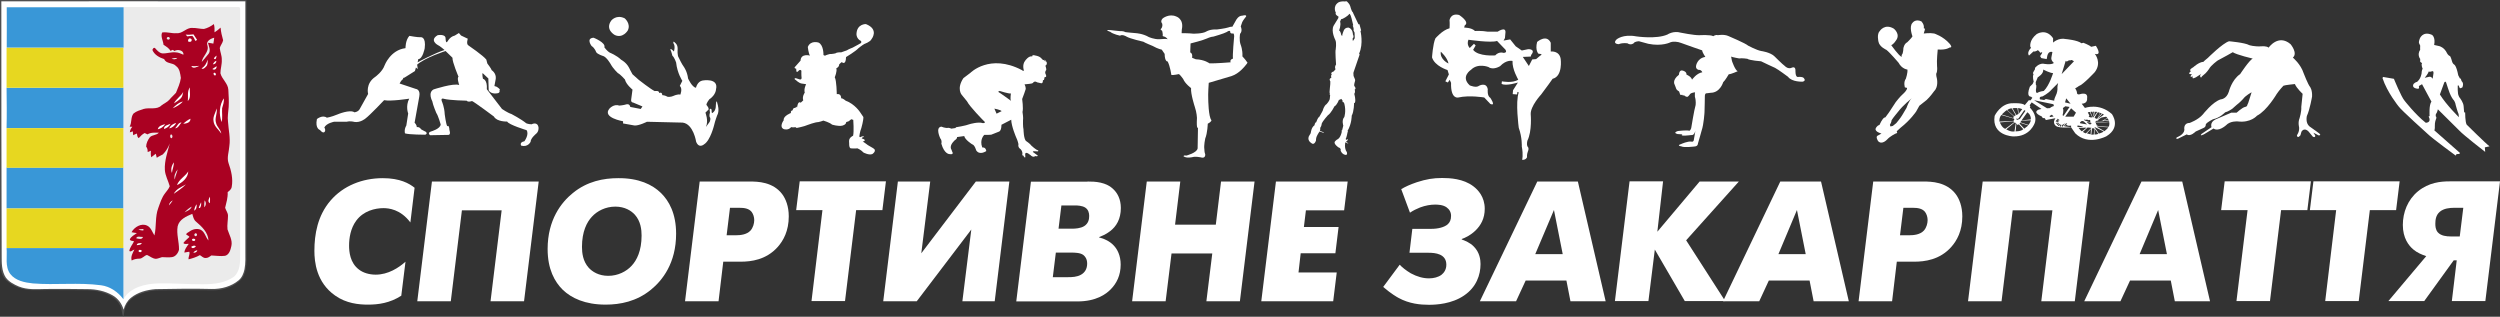 <?xml version="1.0" encoding="utf-8"?>
<!-- Generator: Adobe Illustrator 26.0.3, SVG Export Plug-In . SVG Version: 6.00 Build 0)  -->
<svg version="1.1" id="Layer_1" xmlns="http://www.w3.org/2000/svg" xmlns:xlink="http://www.w3.org/1999/xlink" x="0px" y="0px"
	 viewBox="0 0 1484.6 188.1" style="enable-background:new 0 0 1484.6 188.1;" xml:space="preserve">
<rect x="0" y="0" width="1484.6" height="188.1" fill="#333333" stroke="none"/>
<style type="text/css">
	.st0{fill:#FFFFFF;}
	.st1{fill:#4F4F50;}
	.st2{fill:#EBEBEB;}
	.st3{fill:#AA0122;}
	.st4{fill:#3997D7;}
	.st5{fill:#E7D720;}
	.st6{fill:#171D1E;}
</style>
<g>
	<path class="st0" d="M238.3,175.6c-6.8,4.4-13.7,5.3-19.8,5.3c-5.4,0-12.9-0.7-19.5-5.4c-11.2-7.8-12.3-20.2-12.3-26.5
		c0-9.9,1.9-20.9,9.5-29.8c7.6-8.9,19-13.4,31.1-13.4c10.3,0,15.8,3.2,18.9,5.7l-2.5,20.6c-5.9-7.9-13-8.5-16-8.5
		c-4.9,0-11.9,1.6-16.2,7.5c-3.3,4.5-4.2,10.2-4.2,14.7c0,3.6,0.5,10.3,5.9,14.3c2.3,1.8,5.9,3,9.9,3c7.4,0,13.7-4.1,17.7-7.7
		L238.3,175.6z"/>
	<path class="st0" d="M319.9,107.8l-8.7,71.1h-19.9l6.6-54h-23.6l-6.6,54h-19.9l8.7-71.1H319.9z"/>
	<path class="st0" d="M392.5,114.6c4.8,4.7,9,12.2,9,24.2c0,17.4-8.1,27.7-15,33.3c-8.5,6.9-18.1,8.8-26.9,8.8
		c-12.2,0-20.3-3.9-25.4-8.8c-4.8-4.7-9-12.2-9-24.2c0-17.4,8.1-27.7,15-33.3c8.5-6.9,18.1-8.8,26.9-8.8
		C379.3,105.7,387.4,109.6,392.5,114.6z M375.1,157.8c3-3.2,5.9-8.8,5.9-17.9c0-3.5-0.5-8.5-4-12.4c-2.1-2.3-5.9-4.8-11.6-4.8
		c-5.8,0-10.8,2.6-13.9,6c-3,3.2-5.9,8.8-5.9,17.9c0,3.5,0.5,8.5,4,12.4c2.1,2.3,5.9,4.8,11.6,4.8C367,163.8,372,161.2,375.1,157.8z
		"/>
	<path class="st0" d="M415.5,107.8h29.9c4.6,0,13.6,0.2,19.1,7.5c2.1,2.8,3.9,7.2,3.9,13.2c0,8.6-3.2,14.4-6.6,18.2
		c-6.8,7.6-15.7,8.7-22,8.7h-10.3l-2.8,23.5h-19.9L415.5,107.8z M431.5,139.7h5.7c2.3,0,6.2-0.3,8.5-2.8c1.5-1.7,2.2-4.2,2.2-6.2
		c0-1.8-0.6-3.6-1.5-4.8c-1.6-2.1-4.4-2.5-7.2-2.5h-5.7L431.5,139.7z"/>
	<path class="st0" d="M488.4,124.8h-15.6l2.1-17.1h51.2l-2.1,17.1h-15.6l-6.6,54h-19.9L488.4,124.8z"/>
	<path class="st0" d="M552.4,107.8l-5.3,42.6l32.4-42.6h19.9l-8.7,71.1h-19.2l5.3-42.6l-32.4,42.6h-19.9l8.7-71.1H552.4z"/>
	<path class="st0" d="M645.8,107.8c4.5,0,11.1,0.2,15.6,4.8c2.1,2.1,4.2,5.6,4.2,10.9c0,6.6-2.7,11-6.4,13.8c-2.5,2-5.6,3.1-6.5,3.5
		v0.2c3.1,0.7,6.5,2.4,8.7,4.8c2,2.1,4.1,5.8,4.1,11.3c0,6.4-2.4,11.2-6,14.8c-2.7,2.7-8.4,7.1-19.7,7.1h-36.3l8.7-71.1H645.8z
		 M634,164.6c2.7,0,5.6-0.1,8-1.5c2.1-1.2,3.6-3.3,3.6-6.6c0-2.9-1.4-4.4-2.3-5.1c-1.8-1.3-4.7-1.4-7.4-1.4h-8.9l-1.8,14.6H634z
		 M636.9,135.8c1.6,0,4.8-0.2,6.9-1.5c2.7-1.7,3-4.3,3-6.1c0-1.7-0.5-3.7-2.3-4.9c-1.8-1.2-4.8-1.3-5.9-1.3h-8.3l-1.7,13.8H636.9z"
		/>
	<path class="st0" d="M681,107.8h19.9l-3.1,25.6h24.2l3.1-25.6H745l-8.7,71.1h-19.9l3.5-28.4h-24.2l-3.5,28.4h-19.9L681,107.8z"/>
	<path class="st0" d="M757.7,107.8h42.6l-2.1,17.1h-22.7l-1.2,9.9h20.6l-1.9,15.6h-20.6l-1.3,11.4h22.7l-2.1,17.1H749L757.7,107.8z"
		/>
	<path class="st0" d="M832.1,112.3c2.6-1.5,5.2-2.7,9.3-4.1c5.6-1.8,9.7-2.5,15-2.5c4.6,0,12.6,0.4,18.5,4.9
		c2.8,2.1,6.8,6.3,6.8,13.4c0,5.7-2.3,9.8-5.5,12.9c-3,2.9-6.3,4.4-8.1,5l-0.1,0.3c2,0.7,5.1,2,7.2,4.2c3.5,3.5,4,7.8,4,10.4
		c0,6.4-2.4,13.7-9.8,18.7c-7.3,5-16.5,5.5-20.8,5.5c-5.2,0-11.7-0.6-18.1-4.1c-0.9-0.5-4.2-2.3-9.1-6.5l9.8-13.2
		c1.4,1.5,3.6,3.3,6.6,5.1c3.7,2,7.3,3,10.8,3c2.8,0,5.5-0.7,7.4-2.1c1.5-1.2,2.9-3.1,2.9-6c0-6.5-6.6-7.1-10.6-7.1H837l1.7-14.2
		H850c4.1,0,7.7-1,9.6-2.6c1.4-1.2,2.1-2.8,2.1-5.1c0-2.2-1-3.9-2.7-5.1c-2.1-1.5-5.2-1.6-6.8-1.6c-2.6,0-5.7,0.5-8.9,1.7
		c-2,0.8-4.1,1.8-6,3.1L832.1,112.3z"/>
	<path class="st0" d="M912.9,107.8H937l16.5,71.1h-20.9l-2.4-12.3h-24.2l-5.7,12.3h-21.5L912.9,107.8z M911.7,150.9H928l-5.2-26.2
		L911.7,150.9z"/>
	<path class="st0" d="M984.2,137.6l25.1-29.8h23.3l-31.3,34.9l23.2,36.1h-24l-17.8-30.6l-3.8,30.6h-19.9l8.7-71.1h19.9L984.2,137.6z
		"/>
	<path class="st0" d="M1057.2,107.8h24.2l16.5,71.1H1077l-2.4-12.3h-24.2l-5.7,12.3h-21.5L1057.2,107.8z M1056.1,150.9h16.2
		l-5.2-26.2L1056.1,150.9z"/>
	<path class="st0" d="M1112.4,107.8h29.9c4.6,0,13.6,0.2,19.1,7.5c2.1,2.8,3.9,7.2,3.9,13.2c0,8.6-3.2,14.4-6.6,18.2
		c-6.8,7.6-15.7,8.7-22,8.7h-10.3l-2.8,23.5h-19.9L1112.4,107.8z M1128.3,139.7h5.7c2.3,0,6.2-0.3,8.5-2.8c1.5-1.7,2.2-4.2,2.2-6.2
		c0-1.8-0.6-3.6-1.5-4.8c-1.6-2.1-4.4-2.5-7.2-2.5h-5.7L1128.3,139.7z"/>
	<path class="st0" d="M1240.8,107.8l-8.7,71.1h-19.9l6.6-54h-23.6l-6.6,54h-19.9l8.7-71.1H1240.8z"/>
	<path class="st0" d="M1271.7,107.8h24.2l16.5,71.1h-20.9l-2.4-12.3h-24.2l-5.7,12.3h-21.5L1271.7,107.8z M1270.6,150.9h16.2
		l-5.2-26.2L1270.6,150.9z"/>
	<path class="st0" d="M1334.7,124.8H1319l2.1-17.1h51.2l-2.1,17.1h-15.6l-6.6,54h-19.9L1334.7,124.8z"/>
	<path class="st0" d="M1387.3,124.8h-15.6l2.1-17.1h51.2l-2.1,17.1h-15.6l-6.6,54h-19.9L1387.3,124.8z"/>
	<path class="st0" d="M1440.8,152.1c-2.5-0.8-5.5-2.1-7.6-3.9c-2.8-2.3-6.3-6.8-6.3-14.6c0-7.5,2.9-15,9-20
		c6.5-5.3,13.6-5.9,18.8-5.9h29.9l-8.7,71.1H1456l2.9-24.2h-1.8l-17.5,24.2h-21.3L1440.8,152.1z M1462.8,123.4h-5.5
		c-2.4,0-6.1,0.3-8.5,2.4c-2.3,2-2.6,4.8-2.6,7.1c0,1.4,0.1,3.5,1.5,5.1c1.9,2.1,5.2,2.4,7.5,2.4h5.5L1462.8,123.4z"/>
</g>
<g>
	<path class="st1" d="M0,9.5C0.1,6.3,0,3.2,0.1,0c48.8,0.1,97.5-0.1,146.3,0.1c0,51.5,0,102.9,0,154.4c-0.1,4-0.5,8.4-3.2,11.5
		c-4.3,4.3-10.4,6.4-16.3,6.4c-10.6-0.1-21.2,0-31.8,0c-4-0.1-8,0.7-11.8,2.1c-3.5,1.3-6.9,3.7-8.5,7.2c-1,2-1,4.4-1.6,6.5
		c-0.9-2-0.7-4.2-1.6-6.2c-1.7-4.1-5.8-6.8-10-8.1c-6.1-2.1-12.7-1.4-19.1-1.6c-7.5-0.1-15,0-22.5,0c-6,0.2-12.1-2-16.5-6
		c-3-3.1-3.4-7.8-3.6-11.9C0.1,106.1,0,57.8,0,9.5"/>
	<path class="st0" d="M0.8,0.8c48.3,0,96.6-0.1,144.9,0c0,49.3,0,98.6,0,147.9c0,3.7,0.2,7.5-0.5,11.2c-0.5,2.4-1.5,4.9-3.4,6.5
		c-4.4,3.7-10.3,5.3-16,5.2c-11.1-0.3-22.3-0.1-33.4,0.1c-5.2,0.4-10.5,1.8-14.6,5.1c-2.2,1.8-3.7,4.4-4.4,7.1
		c-1-3.5-3.3-6.7-6.5-8.5c-4.5-2.6-9.8-3.7-14.9-3.7c-8.3-0.1-16.6-0.2-24.8-0.1c-5.4,0.1-11,0.6-16.1-1.5c-2.8-1.2-5.7-2.7-7.6-5.2
		c-2.6-3.9-2.5-8.8-2.5-13.3C0.8,101.3,0.8,51,0.8,0.8"/>
	<path class="st2" d="M73.3,4.2c22.7,0.1,45.4-0.1,68.2,0c1.2-0.2,1.1,1.1,1.1,1.8c0,48.5-0.1,97,0,145.5c0.1,4.4-0.1,9.5-3.5,12.7
		c-5.3,3.9-12.1,4.6-18.5,4.6c-8.9,0.1-17.7-0.7-26.6-0.5c-7.6,0.2-16.6,2.2-20.7,9.3c0-10.1,0-20.3,0-30.4
		c-0.1-7.9,0.1-15.8-0.1-23.7l0-0.3c0.2-8.9,0.1-17.8,0.1-26.6c0-22.8,0-45.5,0-68.3C73.1,20.3,73.1,12.2,73.3,4.2"/>
	<path class="st3" d="M121.1,17.2c2.1-0.5,4.2-1.6,5.9-2.9c0.5,1.6,0.4,3.3,0.4,4.9c1.3-0.8,2.5-1.8,3.6-2.8c0.2,2.6,0.8,5,1.5,7.5
		c-0.3,1.7-1.6,3-2,4.6c0.2,2.3,1.3,4.6,1.2,6.9c0.2,2.7-0.8,5.4-0.8,8.1c0.9,3.6,4.5,6,4.7,9.8c0.2,3.4,0.4,6.8,0.2,10.2
		c-0.2,2.9-0.8,5.9-0.4,8.8c0.3,4.8,1.5,9.6,0.8,14.4c-0.2,3.4-1.6,6.8-0.5,10.1c1.6,4.5,2.8,9.4,1.9,14.2c-0.2,1.4-1.4,2.3-2.4,3.1
		c0.2,3.2-0.8,6.3-1.5,9.3c0.5,1.6,1.7,3,1.7,4.7c0,2.7-0.6,5.4-0.3,8.1c1,3.2,3.1,6.4,2.3,9.9c-0.5,2.2-1.2,5.1-3.7,5.8
		c-2.7,0.4-5.5-0.1-8.2-0.2c-1,0.7-2.1,1.6-3.4,1.5c-1.4,0.1-2.3-1.1-3.4-1.7c-2.1,1.2-4.4,1.9-6.7,2.5c-0.3-1.5,1-3,0.4-4.5
		c-1,0.1-1.9,0.3-2.9,0.5c0.1-2,1.5-3.6,2.6-5.2c-1-0.1-2.4,0.5-3.2-0.5c1-1.4,2.4-2.4,3.6-3.6c-0.4-0.7-1.3-0.9-1.9-1.4
		c0-1,1.2-1.2,1.9-1.8c1.9-1.4,4.4-2,6.6-1.1c2.6,1.3,2.9,4.4,4.7,6.4c-0.2-4.8-4-8.3-7.4-11.2c-1.4-1.1-1.7-2.9-2.2-4.6
		c-3.5,1.4-7.8,3.3-8.7,7.4c-0.8,4.6,0.9,9.2,0.8,13.9c-0.5,2-2.1,4.2-4.3,4.4c-1.9,0.3-3.8,0-5.8,0c-1.2,0.3-2.3,0.9-3.6,1
		c-2-0.1-3.5-1.5-5.3-2.3c-1.7,0.4-2.7,2.2-4.5,2.2c-1.6,0-3.2,0.3-4.6,1.1c-0.7-2.4,0.6-4.4,1.6-6.5c-1,0.2-2.2,1.7-3,0.8
		c0.3-2.1,1.9-3.8,2.8-5.7c-0.8-0.4-2.2,0-2.5-1.2c0.8-1.7,2.7-2.6,4.2-3.7c-1.1-0.1-2.1-0.3-3.2-0.5c1.7-3.1,5.9-5.6,9.3-3.9
		c2.3,1.1,3,3.8,4.3,5.8c1.3-5.3,0.3-11.1,2.3-16.3c1.1-3,2-6.1,4-8.7c1-1.4,2.2-2.6,2.8-4.2c-0.9-3.3-2.7-6.3-2.9-9.7
		c-0.3-5.4,1.6-10.6,2.9-15.7c-0.9,2.4-2.3,4.7-4.1,6.5c-1.2,0.7-2.5,1.2-3.6,2c-0.2-0.8-0.4-1.6-0.6-2.4c-0.9,0.7-1.8,1.4-2.7,2.1
		c-0.3-1.3-0.3-2.6-0.2-3.9c-0.5,0.2-1.4,0.6-1.9,0.8c0-1.1-0.1-2.3-0.9-3.2c0-2,1-4,2.2-5.6c1.4-1.5,4-1.1,5.3-2.7
		c-2.2,0-4.7-0.3-6.7,1c-0.6-0.3-1.1-0.5-1.7-0.8c-1.4,0.7-2.5,1.9-3.5,3c-1-0.6-0.9-1.8-1.1-2.7c-0.7,0.3-1.5,0.6-2.2,1
		c-0.1-0.8-0.2-1.6-0.2-2.3c-0.6,0.2-1.2,0.4-1.8,0.6c0.1-1.3,0.7-2.4,1.5-3.3c-0.4,0-1.2-0.1-1.6-0.1c1.4-2.4,0.5-5.6,2.3-7.8
		c1.7-1.4,3.9-2,6-2.7c3.5-1,7.8,0.7,10.6-2.1c1.5-1.2,3.4-1.9,4.7-3.4c1.2-1.5,2.7-2.7,3.9-4.1c1.1-2.8,2.5-5.7,2.9-8.8
		c-0.4-2.5-0.6-5.5-2.9-7.1c-1.9-2.2-5.8-1.1-7-4.1c-2.8-0.9-5.8-2.5-7-5.4c0.2-0.6,0.6-1.6,1.5-1.2c1.2,1.3,2.4,2.9,4.3,3.2
		c2.7,0.2,5.3-0.9,8-0.6c1.7,0,3.1,0.8,4.6,1.4c0.4-2.7-3.5-3.4-5.3-2.2c-0.2-0.2-0.8-0.5-1-0.7c-0.5,0.2-1,0.4-1.4,0.6
		c-0.9-1.7-2.6-2.6-4.1-3.6c-0.2-2.4-1.9-5-0.8-7.3c2.8-0.5,5.7,0.7,8.6,0.4c3.5,0.4,5.8-3.4,9.3-3.1
		C116.5,16.5,118.8,17.2,121.1,17.2"/>
	<path class="st0" d="M110.3,20.6c1.5,0.1,3.1,0,4.6-0.2c0.7,1.1,1.4,2.1,2.1,3.2c-0.2,0.4-0.7,0.5-1,0.7c-0.5-1-0.9-2.2-1.8-3
		c-1,0-2,0.2-3,0.3C110.9,21.2,110.6,20.9,110.3,20.6"/>
	<path class="st2" d="M99.2,22.3c0.6-0.8,2.1,0,1.5,0.9C100.1,24,98.5,23.2,99.2,22.3"/>
	<path class="st0" d="M112.1,23.1c0.4-0.7,2-0.1,1.7,0.8c0.1,1-1.4,1.2-2.1,0.7C111.6,24,111.7,23.5,112.1,23.1"/>
	<path class="st2" d="M123.2,27.1c-1.1-2.6,1.9-4.2,4-4.7c-0.1,1.2-0.3,2.3-0.5,3.5c-1.1-0.2-2.1-0.4-3.2-0.5
		c0.5,2.1,1.8,4.5,0.4,6.5c-1.3,1.7-2.7,3.2-4.1,4.9C120.2,33.3,124.3,30.9,123.2,27.1"/>
	<path class="st0" d="M127,34.8c0.3-0.8,1-1.3,1.6-1.8C128.5,33.9,128.3,35.9,127,34.8"/>
	<path class="st2" d="M101.9,34.8c1.1-0.3,2.3-0.4,3.4-0.4C104.4,35.4,103,35.4,101.9,34.8"/>
	<path class="st0" d="M119.7,40.6c2-1.2,3-3.1,3.6-5.2c0,1.4,0.2,3.1-0.9,4.1C121.7,40.2,120.7,41.4,119.7,40.6"/>
	<path class="st0" d="M126.4,38.2c0.5-0.9,1-1.8,2.1-2.1C128.5,37.3,127.7,38.2,126.4,38.2"/>
	<path class="st0" d="M113.6,39.2c1.6,0.2,3.2,0.1,4.8-0.1C117,39.7,114.6,41.2,113.6,39.2"/>
	<path class="st0" d="M126.1,41c0.8-0.6,1.7-1.2,2.5-1.7C128.8,40.9,127.4,41.9,126.1,41"/>
	<path class="st0" d="M127,43.3c0.8-0.5,1.6,0.8,1,1.4C127.3,45.2,126.4,43.9,127,43.3"/>
	<path class="st4" d="M3.9,52.1c23.1,0,46.2,0,69.4,0c0,8,0,16,0,24c-23.1,0-46.3,0-69.4,0C4.1,68.1,4,60.1,3.9,52.1"/>
	<path class="st4" d="M4,4.3c23.1,0,46.2,0,69.4,0c0,8,0,16,0,24c-23.1,0-46.3,0-69.4,0C4.1,20.4,4,12.3,4,4.3"/>
	<path class="st0" d="M111.5,60c0.4-2.7-0.5-5.8,1.3-8.1C112.4,54.6,113.7,57.9,111.5,60"/>
	<path class="st0" d="M103.3,61.4c1.3-2.7,4.1-4.2,5.5-6.8c-0.3,1.2-0.4,2.6-1.3,3.6C106.3,59.5,104.8,60.5,103.3,61.4"/>
	<path class="st0" d="M131.6,72.5c-1.7-4.6-1.4-10,1.3-14.1c0.3,2.1-0.5,4-1,5.9C131.7,67,132.3,69.8,131.6,72.5"/>
	<path class="st0" d="M102.5,64.3c1.8-1.7,3.6-3.5,6.1-4C107,62.1,104.8,63.4,102.5,64.3"/>
	<path class="st0" d="M128.6,64.4c0.7,2.9-1.3,5.7-0.3,8.6c0.5,2.4,2.8,3.9,3.1,6.3c-1.6-2.4-4.3-4.3-4.6-7.4
		C126.3,69.2,128.1,66.9,128.6,64.4"/>
	<path class="st0" d="M108.8,73.5c1.3-1.2,2.7-2.3,4.3-3C113.2,72.9,110.6,73.4,108.8,73.5"/>
	<path class="st0" d="M104.7,73C104.7,72.6,104.7,72.6,104.7,73"/>
	<path class="st0" d="M107.8,72.7C108.2,72.7,108.2,72.7,107.8,72.7"/>
	<path class="st0" d="M100.5,76.3c0.7-1.8,2.3-2.8,4.1-3.3C103.9,74.6,102.2,75.9,100.5,76.3"/>
	<path class="st0" d="M104,76.2c1.2-1.2,1.8-3.4,3.8-3.5C106.7,73.9,105.9,76.1,104,76.2"/>
	<path class="st0" d="M93.7,76.8c0.4-2.1,2.7-2.6,4.4-3.1C97.1,75.3,95.5,76.4,93.7,76.8"/>
	<path class="st0" d="M97.4,76.6c-0.2-2.1,2.4-2.4,3.9-3.1C100.5,75.1,99,76.1,97.4,76.6"/>
	<path class="st2" d="M101.7,82.1c-0.8-0.3-0.9-2-0.1-2.3C102.6,80,102.7,81.9,101.7,82.1"/>
	<path class="st0" d="M103.2,96.4c0.2,2.1-0.9,4.2-1.1,6.3C101.2,100.6,102,98.2,103.2,96.4"/>
	<path class="st2" d="M103.8,106.6c-0.7-2.1,0.4-4.3,1.7-6C105.1,102.7,104,104.6,103.8,106.6"/>
	<path class="st0" d="M105.1,109.9c1.2-3.4,4.8-5.1,6.7-8.1C111.6,105.7,108.3,108.4,105.1,109.9"/>
	<path class="st0" d="M103.2,115.1c1.4-2.9,4.6-4.1,7.2-5.6C108.3,111.7,105.7,113.3,103.2,115.1"/>
	<path class="st0" d="M124.6,120.7c-1.5-0.9-0.6-2.8,0.1-3.9C124.8,118.1,124.7,119.4,124.6,120.7"/>
	<path class="st0" d="M100.3,122c0.2-1.4,1.1-2.4,2.3-3C101.9,120.1,101.1,121.1,100.3,122"/>
	<path class="st2" d="M121.5,119c1.1,1.2,0.9,3-0.2,4.1C121.2,121.7,121.3,120.4,121.5,119"/>
	<path class="st0" d="M119.4,120.1c0.2,1.2,0,2.5-0.7,3.5c-0.2-0.1-0.5-0.2-0.7-0.3C118.4,122.3,118.9,121.2,119.4,120.1"/>
	<path class="st0" d="M115.3,125.1c0.2-1.4,0.6-2.8,1.5-3.8C116.8,122.7,116.8,124.3,115.3,125.1"/>
	<path class="st2" d="M109.6,126.1c1.2-1.3,2.6-2.5,4.2-3.4C113.3,124.6,111.2,125.2,109.6,126.1"/>
	<path class="st2" d="M82.2,136.2c1-0.1,2-0.1,3-0.2c0,0.2-0.1,0.7-0.1,0.9C84.1,136.8,83.1,136.8,82.2,136.2"/>
	<path class="st2" d="M115.6,138.9c0.6-1,1.9,0.2,1.2,1C116.2,140.9,114.9,139.7,115.6,138.9"/>
	<path class="st2" d="M80.9,141.5c0.4-1.7,2.8-0.6,4-0.8C84.4,142.5,82.2,141.8,80.9,141.5"/>
	<path class="st0" d="M114.2,142c0.5-0.6,2.3-0.1,1.6,0.8C115.3,143.5,113.4,142.9,114.2,142"/>
	<path class="st0" d="M81.2,145.6c0.2-1.5,1.9-1.1,3-1.3C83.7,145.6,82.3,145.4,81.2,145.6"/>
	<path class="st0" d="M114.4,146.1c0.6-0.3,1.3-0.3,1.9,0.1c-0.4,1-2.5,1.8-2.7,0.3C113.9,146.3,114.2,146.2,114.4,146.1"/>
	<path class="st4" d="M3.9,147.3c23.1,0,46.3,0,69.4,0c0,10.1,0,20.3,0,30.4c-3.2-4.3-7.9-7.6-13.3-8.3c-13.4-1.8-27,0-40.5-1.1
		c-4.8-0.5-10.3-1.6-13.4-5.6C2.8,158.2,4.4,152.4,3.9,147.3"/>
	<path class="st0" d="M82.4,148.7c0.5-0.7,2.3-0.2,1.6,0.7C83.6,150.1,81.8,149.7,82.4,148.7"/>
	<path class="st0" d="M114.8,150.1c0.5-0.9,1.4-1.3,2.4-1.5C116.9,149.8,115.9,150.1,114.8,150.1"/>
	<rect x="3.9" y="99.5" class="st4" width="69.3" height="24.3"/>
	<rect x="3.9" y="123.8" class="st5" width="69.4" height="23.5"/>
	<rect x="3.9" y="76.1" class="st5" width="69.4" height="23.5"/>
	<rect x="3.9" y="28.4" class="st5" width="69.4" height="23.7"/>
</g>
<path id="XMLID_163_" class="st0" d="M960,23.4c0,0,3.7-3.3,11.7-1.8c0,0,11.9,1.8,18.5-1.1c0,0,3.5-2.4,7.9-1.1
	c0,0,7.9,1.6,11.1,1.5c0,0,6.7-0.4,8.2,0.6c0,0,1.5-1.1,2.7-0.6c0,0,3.7-0.7,6.3,0.5c0,0,10.4,4.4,11.7,5.7c0,0,5,2.7,7.8,3.2
	c0,0,5.4,0.7,7.9,3.2c0,0,4.8,4.8,6.1,5.7c0,0,1.9,2.2,4.4,0.9c0,0,1.8-0.8,1.9,1.5c0,0-0.2,4,1.3,4.1c0,0,2.5-0.3,3.5,0.5
	c0,0,1.9,1.7-0.5,2.3c0,0-6.4,0.3-8.7-2.9c0,0-5.9-4.4-7.7-5.3c0,0-7.9-3.6-8.3-3.9c0,0-6.8-0.5-8.2-1.5c0,0-3.2-0.5-4.8-0.2
	c0,0-4-0.7-4.8-1.1c0,0,0.4,1.8,0.5,2.6c0,0,1.8,5.4,3.4,6.1c0,0-4,1.8-5.3,1.8c0,0-2.2,3.8-3.3,4.7c0,0-1.8,6.3-7.5,6.3l-2.3,0.3
	c0,0-1.1-0.3-1.1,1.9c0,0-0.1,7.5-0.2,9.3c0,0-0.4,7.2-1.7,10.9c0,0-1.9,6.9-2.2,7.7c0,0,0.1,1.7-2.1,1.8c0,0-6.2,0.8-7.8-0.1
	c0,0-3.2-0.4,0-1.4c0,0,3.9-1.8,6.1-1.4c0,0,0.8,0.4,1.3-0.7l1-5.8c0,0-0.6,3-2.5,2.6c0,0-7.4,1-5.2-0.4l-2.9-0.2
	c0,0-3.2-0.7,0.2-1.8c0,0,4.8-0.6,6.7-0.2c0,0,0.6,0.3,1.2-1.5c0,0,1.8-11.1,2.6-13.6c0,0,0.4-2.5-0.4-5c0,0-0.1-2.3,0.1-2.7
	c0,0-2.3,0.2-3,1.1c0,0-1.5,2.4-2.3,1.4c0,0-1-0.1-1.1-0.7c0,0-1.3,0.3-1.1-0.3l-1.1,0.1c0,0-0.5-0.5-0.5-1l-0.4-1.1
	c0,0-1.6-0.8-1.8-1.9l-0.8-2.1c0,0-1.8-2.6,2.5-5.9c0,0,0.1-3.1,2.2-2.5c0,0,2.5,0.5,2.3,2.4c0,0,2.8,1.1,3.3,3c0,0,2.6-3.8,6.1-4.4
	c0,0-0.6-1.6-2.2-1.4c0,0-1.9-0.4-1.5-2.5c0,0,0.7-4.5,5.5-5.2c0,0-1.8-2.6-1.9-3.9c0,0-10.5-3.6-12.5-4.4c-2-0.8-4.7-1-6.3-0.4
	c0,0-5,2.6-13.2,0.9l-5.5-1.5c0,0-2.5,0-3.2,1.2c0,0-1.6,1.4-3.7,0c0,0-2.5-0.4-4.8,0.4C961.9,26.4,957.1,26.3,960,23.4z"/>
<path id="XMLID_162_" class="st0" d="M481,33c0,0-5.4-1.5-5.6,3c0,0-2.8,3.1-3.1,3.5c0,0-1.3,1,0.5,1.3l0.1,1.1c0,0-0.1,1.5,1.1,0.4
	c0,0,1-1.5,1.9-0.3c0,0-0.1,2.4,0.1,4.1c0,0,0.3,1.8-1.9,0.8l-1.6-0.5c0,0-1.5,0.2,0,1.1c0,0,2,1.9,3.5,2.1l2.7,0.4
	c0,0-1.5,2.9-0.8,5c0,0-1.7,2.3-0.9,4.6l-1.5,1.4c0,0-1.4-1.3-2,1.9c-0.6,3.2-0.2,0.4-0.2,0.4l-1.2,0.8c0,0-1.1-0.3-1.4,1.4
	c0,0-1.4,0.2-1,1.6c0,0-4.7,1.7-4.3,4.3c0,0-3,4,0.1,5.3c0,0,2.6,0.9,4.3-1.2c0,0,1.5,0.3,2.5,0l0.8,0.5c0,0,4.6-0.9,6.5-1.8
	c0,0,4.5-1.7,6.4-1.7c0,0,2.5-0.6,2.9-0.9c0,0,3.8,1.1,5.2,2.4c0,0,3.9,1.2,6.1,0.6c0,0,2.3-0.5,2.3-2.1l1.5-0.5l1.5-1.2l1.2,0.4
	c0,0,0.5,6.9-0.1,9.4c0,0-2.4,1-2.4,3.1c0,2.1,0.1,0.4,0.1,0.4s-0.4,3.9,1,4c0,0,2,0.2,3.9,0c0,0,2,0.8,3.6,2.5c0,0,3.2,1.7,5.2,0.9
	c0,0,3.1-2,0.5-3.5c0,0-2.6-1.5-3.1-1.8c0,0-2.6-2-3.1-2.1c0,0,3.2-0.8-0.6-1.9c0,0,0.4-1,1.4-0.8c0,0-0.1-0.8-1.5-0.3
	c0,0-1.2,0.9-1.3-0.2c0,0,0.3-2.6,1.2-4.9c0,0,1.3-4.5,1.2-6.5l-1.9-2.8c0,0-3.1-4.9-8.6-6.9c0,0-1.8-1.6-2.7-1.4c0,0,0.2-3-2.6-2.5
	c0,0-0.1-8.2-1.2-10c0,0,1.6-3.8,0.9-5.3c0,0,1.8-0.8,1.7-2.3c0,0,1.2-1.3,1.6-1.4c0,0,2.4,2.3,2.5-3c0,0,5.8-3.5,7.3-5.2
	c0,0,2.3-1.9,3.6-2.6c0,0,3.5-1.2,4.2-2.8c0,0,4.8-5.8-3.3-9c0,0-5.3-0.2-5.6,5.8c0,0-0.2,3,2.8,4.3v1.1c0,0-3.5,2-5.1,2.8
	c0,0-2.4,0.9-3.4,1.6l-3.4,1.2c0,0-2.4-0.2-3.4,0.6c0,0-2.3,0.5-3.4,0.4c0,0-2.3,0.6-2.8,1l-0.9-0.4c0,0,0.2-5.9-2.9-7.4
	c0,0-4.7-1.6-6.4,2.6C479.7,27.8,480.1,31.8,481,33z"/>
<path id="XMLID_11_" class="st0" d="M1157.8,26c-3.9-4.5-9.2-6.1-9.2-6.1c-2.6-0.5-6.2,0-6.2,0l0.4-1.4c0.8-1.9-0.4-1.7-0.4-1.7
	c0.5-2.2-1.4-4.1-1.4-4.1c-3.6-1.7-5.3,0.9-5.3,0.9c-2.2,2.2,0,8,0,8c-0.5,1-3.1,3.5-3.1,3.5c-1.9,0.9-2.3,3.6-2.3,3.6
	c0,1.7-0.5,3.2-0.5,3.2c-0.8,0.8-0.5,1.9-0.5,1.9c-1.7-0.6-6.2-7-6.2-7c1.4-0.5,2.7-2.6,2.7-2.6c3.1-3.9-1.2-7.2-1.2-7.2
	c-5.4-3.2-8.3,1.4-8.3,1.4c-1.9,1.8-0.8,6.3-0.8,6.3c0.5,3.1,4.7,4.9,4.7,4.9c2.1,1.6,7.2,7.6,7.2,7.6c2.1,3.9,5.3,4.1,5.3,4.1
	c0.3,1.8-0.9,5.4-0.9,5.4c-1.6,2.1-0.6,5.2-0.6,5.2l1.3,0.3c0.1,1.4-2.2,3.4-2.2,3.4c-1.9,1.6-4.5,5-4.5,5l-4,6.1l-2.2,3l-0.5,0.1
	c-1.3,0.5-3,4.4-3,4.4c-1.8,0.5-2.3,2.3-2.3,2.3c-0.3,1.9,3.5,2.8,3.5,2.8l-2.5,1.4c-1,0.8,0.5,3.1,0.5,3.1c2.3,2.5,5.4-1,5.4-1
	c1.6-1.8,4.8-3.4,4.8-3.4c1.9-0.4,0.8-1.4,0.8-1.4l2.3-2.1c6-4.7,9.3-9.7,9.3-9.7c1.2-2.2,1.9-3.4,1.9-3.4l4.3-3.4
	c2.1-1.9,4.5-5.3,4.5-5.3c2.7-2.6,1.6-7.5,1.6-7.5c-0.5-1.8-0.4-2.8-0.4-2.8c0.9-1.6,0.5-4.4,0.5-4.4c-0.3-3.5,0.4-10,0.4-10
	c5.2,0.4,7.1-1.2,7.1-1.2C1159.9,28.4,1157.8,26,1157.8,26z M1132.2,64l-2.6,4.4c-0.9,1.6-3.5,4.7-3.5,4.7l-2.1,1.7l-1.4,0.3l-0.3-1
	c1-1.6,1-2.7,1-2.7c0.8-1.4,4-5.2,4-5.2c2.6-3.5,8-7.9,8-7.9C1133.5,59.9,1132.2,64,1132.2,64z"/>
<path id="XMLID_13_" class="st0" d="M807.4,32.4l-0.3-0.6c2.7-5.8,0.8-13.4,0.8-13.4l0.4-0.3l-1-3.7h-0.6l-3-6.3
	c-0.1-0.4-0.4-0.9-0.4-0.9c-0.7-0.4-1.5-3.6-1.5-3.6C801.5,2.4,800,1,800,1c-0.8-0.6-1.1-0.1-1.1-0.1c-2.8-0.4-4.2,0.6-4.2,0.6
	c-3.5,2.4-1.4,6.1-1.4,6.1c-0.8,1,1.6,2.3,1.6,2.3l-0.2,0.9l-2.7,4.4c-1.8,3.3,1,8.6,1,8.6c0.8,1.7,0.2,5.6,0.2,5.6
	c-0.4,0.7,0.2,8.9,0.2,8.9c-1.1,1.6-0.3,2.8-0.3,2.8l-1.1,1.3c-2.4,0.8-1.1,1.9-1.1,1.9c-0.8,0.3-0.3,1.9-0.3,1.9
	c-1.8,0.6-0.6,2.1-0.6,2.1c0.2,1.4-0.8,6.9-0.3,7.1l-0.1,0.8l0.3,0.2l-0.2,2c0,1.4-1.9,3.4-1.9,3.4c-1.7,1.1-2.3,3.9-2.3,3.9
	c-0.6,1.3-2.2,3.9-2.2,3.9c-0.5-0.3-1.7,3-1.7,3c-0.8,0.1-1,1.8-1,1.8c-1.8,1.2-2.1,3.9-2.1,3.9c-0.1,1.1-0.7,1.7-0.7,1.7
	c-2.2,3,0.7,4.8,0.7,4.8c2,2,3-1.4,3-1.4c-0.1-0.8,0.3-2.1,0.3-2.1c0.6-1.5,1.8-3.2,1.8-3.2l2.2,0.7c1,0.2,0.1-0.3,0.1-0.3l-2.1-0.8
	c0.3-0.5,0.2-1.6,0.2-1.6l0.1-0.4c0.7-0.8,0.8-2.3,0.8-2.3c0.7-1.7,3.6-4.9,3.6-4.9c2-1.3,3.9-5.3,3.9-5.3c1.6-0.8,2.7-3.9,2.7-3.9
	c0.6,0,1.4-0.6,1.4-0.6l0.8,1.1c-0.3,1.2,0.5,0.8,0.5,0.8l0.5,0.9c1.2,4.6,0,8,0,8c-1.7,1.8-0.6,5.1-0.6,5.1l-0.7,2.8
	c-0.5-0.3-0.2,0.9-0.2,0.9c-0.8,3.6-2.3,4.3-2.3,4.3c-1,0.4-1.9,1.6-1.9,1.6c-0.6,1.4,2.2,3.3,2.2,3.3c1.9,0.6,1.3,2,1.3,2
	c0.7,1.6,1.8,2.1,1.8,2.1c2.8,1.4,1.9-1.3,1.9-1.3c-1.7-2.2-0.9-5.8-0.9-5.8l1.3,0.6c0.2,0,0.3,0.1,0.4,0.1c0-0.1,0-0.1,0-0.2
	l-1.3-0.8l0.8-0.7c0.8-1-0.1-0.8-0.1-0.8c-0.3,0.8-0.9-0.1-0.9-0.1c0.6-1,1.1-3.9,1.1-3.9c0.5-1,0-0.9,0-0.9
	c2.6-4.5,2.5-9.1,2.5-9.1c1.4-2.5,1.4-7.5,1.4-7.5l0.5-0.2c0.7-1.7-0.4-5.3-0.4-5.3c0.8-0.8,0.3-2.6,0.3-2.6
	c0.9-0.3,0.2-1.4,0.2-1.4l-0.5-0.7c-0.2-0.8,0.4-2.6,0.4-2.6c0.3-0.7,0-1.4,0-1.4l-0.8-1.9l-0.1-1.7l0.1-0.5
	C804.3,41.5,807.4,32.4,807.4,32.4z M803.4,24.4l-0.2-1.5c0,0,1.1-0.7,0.2-2.5c0,0,0.1-3.1-2.5-4c0,0-2.2-0.3-3,1.9c0,0-1,2.4-0.8,3
	l-0.6-0.4c0,0-0.3-2.4-1.3-2.8c0,0,1.3-3.1,0.6-5.3l0.6-1.4l0.8-0.2c0,0,3.1-1.4,4.1-3c0,0,0.6-0.1,1.3,2.7l1,4.1l-0.3,0.2
	c0,0,0.8,1.6,0.5,3c0,0,0.3,0.3,0.6,1.2l0.1,3.3L803.4,24.4z"/>
<path id="XMLID_142_" class="st0" d="M1311.1,34.4c0,0,8.8-8.8,12.6-9.9c0,0,9.4,0.8,12,2.3c0,0,3,1,7.3,0.7c0,0,3-0.3,4.2,0.8
	c0,0,5.7-8.3,13-2.1c0,0,4.5,5.3,1.4,8c0,0,4.7,3.9,6.4,9.3c0,0,2.6,6.7,3.8,8.1c0,0,1.4,1.8,1.2,5.7c0,0-1.3,7.7-3.1,11.6
	c0,0-1,4.1,1.6,6.2c0.1,0.1,0.2,0.1,0.3,0.2c2.9,2,5,3.6,5,3.6s2.3,1.5,0.1,1.5l-3.1-1.6l1.1,1.7c0,0,0.2,1.4-1.4,0.7l-2.5-3
	c0,0-2.4-2.9-4.3,0l-0.6,2.1c0,0-1.8,2.4-2.1,0c0,0,1.6-2,1.3-4.8c0,0-0.8-2.7,0.3-5.4c0,0,1.2-3.8,1-6.6l0.8-7.8
	c0,0-3.6-3.3-4.6-5.8c0,0-6,0.6-6.8,1c0,0-2.4,2.5-4,4.9c0,0-5.8,9.9-11.7,12.9c0,0-3.7,4.4-11.5,3.4c0,0-4.4-0.4-6.9,2.3
	c0,0-4.5,4.1-7.4,1.9l-5.6,3.4c0,0-3.1,1.6-1.5-0.2l5.9-4c0,0-1.2-2.9,2.4-4.6l9.3-4h3.2c0,0,3.4-3.1,5-3.4c1.6-0.3,1.1-1.1,1.9-2.4
	l2-6.3c0,0-3.5,1.8-5.1,4c0,0-2,2.2-3.8,3.5c0,0-1.9,1.7-2.6,2.3c0,0-2.6,1.8-4.2,2.1c0,0-3.1,3.3-7.2,4.1c0,0-3.4,1.6-4.3,3
	c0,0,0.2,1.6-1.4,2.2l-4.6,2.1c0,0-3.2,3.3-5.3,1.7l-5.3,2.6c0,0-1.8,0.2-0.5-0.9c0,0,4.1-1.4,4.4-4.4c0,0-0.9-4,3.1-4.1
	c0,0,5.1-1.8,7.9-5.1c0,0,5.8-7.5,10.6-8.9c0,0,3.4-0.1,4.8-4.6c0,0,1.7-7,6.7-10.4c0,0,5.5-8.4,7.5-9.2c0,0-9.4-2.2-11.9-3.8
	c0,0-5.9,3.4-8.9,4.9c0,0-4.1,2.9-5.2,5.1c0,0-1.6,2.4-3.2,3.5c0,0-1.1,0.8-1.5,1.6c0,0-1.4-0.9,0.2-2.3l-3.1,2c0,0-3.1,1.8-1.9-0.4
	c0,0-2.8,1-0.6-1.4c0,0-3.3,0.5-0.6-1.8c0,0-1.8-0.5,1.4-2.3c0,0,3.3-3.1,6.1-3.2C1308.3,36.7,1310.2,35.1,1311.1,34.4z"/>
<path id="XMLID_25_" class="st0" d="M620.9,36.5l-0.1-0.9l-0.7,0.8l0.2-1.3c-0.2,1.3-1.4,0.1-1.4,0.1c-1.7-2.5-5.2-2.1-5-2.6
	l-0.6,0.5l-0.3-0.5v0.9c-2.1-0.5-4.1,2.4-4.1,2.4c-2.2,2.6-0.8,6.1-0.8,6.1c-0.8,0.2-1.3-0.4-1.3-0.4c-19.1-10-30.6,1.7-30.6,1.7
	l-4.1,3.1c-4.2,6.3-1,9.9-1,9.9c1,1.2,3.1,3.8,3.1,3.8c1.6,3.2,9.7,11.4,9.7,11.4c2.3,1.8-0.3,1.6-0.3,1.6c-2.6-0.9-7.7,0.6-7.7,0.6
	c-2.5,1-8.4,1.9-8.4,1.9l0.1,0.4l-2.7,0.4c-0.7-0.4-1.7-0.5-1.7-0.5c-1.7,0.4-4.2-0.7-4.2-0.7c-3.8,0.5-0.6,7-0.6,7
	c1.2,1.4,0.6,3.1,0.6,3.1c1.8,6.3,4.8,6.2,4.8,6.2c3.2,0.6,1.5-1.7,1.5-1.7c0-0.5-0.6-1.5-0.6-1.5c-0.8-2.5,2.4-5.1,2.4-5.1
	c1.5-0.9,1.2-1.8,1.2-1.8l4.3-0.6c0.4,2.2,4.7,4.9,4.7,4.9c1.5,0.3,2.4,3.6,2.4,3.6c2.1,3.2,6,0.4,6,0.4c-0.4-2.6-2.4-2.1-2.4-2.1
	c-1.8-4.8,1.2-7.5,1.2-7.5c0.9,0.1,4.1-0.1,4.1-0.1l4.8-1.9c1.4-0.8,1.3-4,1.3-4l5.8-3c0.1,3.9,2.9,10.4,2.9,10.4
	c1,2,1.4,4.1,1.4,4.1c-0.5,2.1,1.3,3,1.3,3c1.6,1.8,0.9,3.6,0.9,3.6l0.6,0.1l0.3,0.5c1.4,2.1,0.9-0.8,0.9-0.8
	c-0.2-3.1,3.7,0.6,3.7,0.6c1.4,1,2.2,0.1,2.2,0.1c1.6,0.4,1.6-0.3,1.6-0.3l-3-2.2l0.4-0.4l2.5,0.1c0.9-0.2,0.1-0.7,0.1-0.7
	c-1-0.1-3.8-2.7-3.8-2.7c-0.8-1.2-3.1-2.7-3.1-2.7c-1.5-1-1.6-6.9-1.6-6.9c-0.4-1.5-0.3-5.3-0.3-5.3c0.3-1.6-0.3-5.1-0.3-5.1
	c0.6-2.1-0.2-7.7-0.2-7.7c0.7-1.6,1.9-5.3,1.9-5.3c0.7-1.3-0.5-3.4-0.5-3.4l2.9-0.3c2.2-0.2,2.2-0.7,2.2-0.7c1-1.3,2.4-0.2,2.4-0.2
	l2.2,0.5c1.2,0.4,1.2-1.3,1.2-1.3c-0.2-0.6,0.6-0.6,0.6-0.6l0.3-0.8c-0.2-0.3,0.2-0.9,0.2-0.9c1.7,0.2,0.4-2.1,0.4-2.1
	c-0.4-1.3,0.5-2.1,0.5-2.1c0.2-0.6-0.5-2.6-0.5-2.6C622.3,38.3,621.5,36,620.9,36.5z M591.8,67.5l-1.3-3c0,0,3.7,0.7,4.3,1.5
	L591.8,67.5z M600.4,59.9c0,0-6.4-4.7-7.7-5.4l0.9-0.5c0,0,5.6,1.8,6.7,1.5C600.4,55.4,599.7,58.9,600.4,59.9z"/>
<path id="XMLID_125_" class="st0" d="M319.8,75.7c-0.6-3.8-4.1-1.9-4.1-1.9c-1.9,0-3.2-0.6-3.2-0.6c-3.2-2.6-8.8-5.5-8.8-5.5
	c-2.1-0.6-5.6-3-5.6-3l-9-11.7c0.4-5.8-2.3-6.2-2.3-6.2s-0.6-2.6-0.2-3.4l3.4,3.2l0.2,7c1.5,2.8,5.6,1.7,5.6,1.7
	c1.3-0.4,0.8-1.7,0.8-1.7c1.1-0.4-1.7-2.1-1.7-2.1l-1.3-0.4l0.8-4.3c0.4-3.4-2.4-5.1-2.4-5.1c-0.2-0.9-2.6-4-2.6-4l-0.6-2.3
	C287,33,278.2,27,278.2,27c-1.5-0.8-0.4-4-0.4-4l-4-1.9l-1.3-1.5l-2.4,1.5c-3.6,0.9-4.3,4.1-4.9,4c-0.6-0.2-0.6-2.3-0.6-2.3
	c0-2.8-4.7-1.9-4.7-1.9c-5.1,3,0,5.8,0,5.8c1.1,0.4,4.1,3,4.1,3c-5.6,1.7-16,7.3-16,7.3l0.4-1.9c2.6,0,3.8-6.4,3.8-6.4
	c0.9-7-2.3-6.6-2.3-6.6c-1.5,0.2-6.8-0.8-6.8-0.8c-2.4,2.6-2.3,7.3-2.3,7.3c-9,1.1-12.4,10.2-12.4,10.2c-1.3,3.8-5.5,6.8-5.5,6.8
	c-6,4-4.3,10.2-4.3,10.2l-4.9,8.8c-0.9,1.9-3.2,2.1-3.2,2.1c-2.8-1.9-10.2,1.3-10.2,1.3c-3.6,1.5-6.2,1.9-6.2,1.9
	c-2.6-1.9-5.9,0.8-5.9,0.8c-1.2,5.7,1.8,6.5,1.8,6.5c2.3,2.8,3,0.7,3,0.7c0.4-1.1-0.4-2.2-0.4-2.2c1.3-2.6,5.8-3.4,5.8-3.4h7.5
	c2.3-0.6,4.5,0.1,4.5,0.1c3.6,0.6,6.6-2,6.6-2c2.6-1.9,11.1-10.9,11.1-10.9c4.1,0.8,14.9-0.9,14.9-0.9c-2.3,4.5-0.6,8.8-0.6,8.8
	l-1.1,7.1c-1.5,2.6-0.8,4.7-0.8,4.7c2.4,0.8,12,0.8,12,0.8c1.7-0.6,0.4-1.7,0.4-1.7c-0.9-0.4-2.8-1.5-2.8-1.5
	c-1.1-1.7-2.6-1.3-2.6-1.3c0-1.5-1.3-2.6-1.3-2.6l2.8-15.6c0.8-4.3-2.1-4.5-2.1-4.5l-9.6-3.2c0,0,1.1-2.3,2.1-2.6
	c0,0-0.4-0.8,0.8-0.9l6.2-3.9l0.6-2.1l1.1,0.9l-0.4-2.6c4.9-4.3,16.9-8.1,16.9-8.1l4.1,4c-0.2,2.4,3.6,11.3,3.6,11.3
	c-1.1,0.6,0.4,4.9,0.4,4.9c-3.4-1.3-15.2,2.6-15.2,2.6c-3.6,1.9-0.8,7-0.8,7c0.4,2.3,2.4,7,2.4,7c1.1,1.5,2.6,6.8,2.6,6.8
	c-0.2,2.6-5.5,4.1-5.5,4.1c-2.8,0.8-0.8,2.3-0.8,2.3l11.1-0.2c1.3-0.4,0.4-2.8,0.4-2.8c-0.2-3.6-1.3-2.3-1.3-2.3
	c-0.8-1.5-1.5-7.1-1.5-7.1c-0.2-4.5-1.7-7.7-1.7-7.7c-0.9-2.4,1.3-1.5,1.3-1.5c3.4,0.9,13.4,1.1,13.4,1.1c0.9,1.1,3.2,0.2,3.2,0.2
	c1.5,0.6,13,9.2,13,9.2c1.7,3.2,7.9,3,7.9,3c0.9,1.9,11.5,5.1,11.5,5.1c1.7,2.6-1.3,6.6-1.3,6.6c-3.2,0.6-1.9,2.6-1.9,2.6
	c4.1,1.1,5.6-2.3,5.6-2.3c0-2.1,3.2-4.7,3.2-4.7C320.1,78.1,319.8,75.7,319.8,75.7z"/>
<g>
	<path id="XMLID_123_" class="st0" d="M426.1,61.8c-0.8-4-1,0.8-1,0.8c0,3.3-1.7,4.2-1.7,4.2c-1,1.3-0.8-1.5-0.8-1.5
		c-0.5-1.5-1.2-0.2-1.2-0.2l0.2,1.8c-0.5,1.3-0.2,2.5-0.2,2.5c1,1,0,3,0,3l-2.2,3c1.7-3.7-0.3-8.5-0.3-8.5l1.3-1.3
		c1.7-0.8-0.7-3.3-0.7-3.3c0-1.2,1.7-3.3,1.7-3.3c4-2.7,4-6,4-6c1.7-6.9-7.9-5.2-7.9-5.2c-3.2,0.5-4,4.3-4,4.3
		c-2.3-0.2-4.7-5.5-4.7-5.5c-0.5-4.2-2.5-6.9-2.5-6.9c-1.3-1.7-3-5.4-3-5.4c-1-1.3-0.7-4.8-0.7-4.8c0.2-2.8-1.2-3.8-1.2-3.8
		c-2-2.2-1.2,0.2-1.2,0.2c1.2,1.5,0.2,4.7,0.2,4.7l-0.8-0.8c-2.3-2-0.8,0.8-0.8,0.8c0.2,0.8,0.7,2.5,0.7,2.5c1.2,1,2.2,4,2.2,4
		c0.7,6.5,3.7,10.9,3.7,10.9l-1.5,3c1.8,1.7,0.3,5.2,0.3,5.2c-1.5-0.5-4.2,0.8-4.2,0.8c-1.5,0.7-3.3,0.5-3.3,0.5c-1.7-1-3.2-1-3.2-1
		c-0.2-2.3-1.8-1.2-1.8-1.2c0-1.8-2.7-1.2-2.7-1.2c-2.2-1-9.5-6.7-9.5-6.7l-3.7-3.3c-0.8-1.3-2-3.8-2-3.8c-1.7-3.3-4.7-4.8-4.7-4.8
		c-2.8-2.7-6.7-4.2-6.7-4.2c-1.8-1-3.3-3.2-3.3-3.2c1-2.8-6.4-5.7-6.4-5.7c-4.7,0.3-1.2,4.9-1.2,4.9c2,1.3,2.7,3.6,2.7,3.6
		c0.8,1.4,4.3,2.4,4.3,2.4c2,0.7,4.3,4.7,4.3,4.7c1.5,2.8,4.3,5.4,4.3,5.4c1.5,0.7,4.2,3.8,4.2,3.8c0.7,3,4.5,6,4.5,6l-0.8,6
		c-0.2,1.7,1.2,1.7,1.2,1.7l5.5,2.3l-1,1.5l-6.2-1.2c-0.5-2.3-2.5-1.5-2.5-1.5c-1.5,0.5-4,0.7-4,0.7c-3.3-1.2-5.9,1.8-5.9,1.8
		c-4.5,5.4,8.1,7.5,8.1,7.5v1.3l6.7,1.2c2.5,0.3,7.5-2.2,7.5-2.2l21.2,0.5c6.4,0.8,8,11.4,8,11.4c1.7,4.2,4.7,1.5,4.7,1.5
		c3.8-2.3,6-11.5,6-11.5c0.5-2.3,1.7-5.5,1.7-5.5C427.5,65.8,426.1,61.8,426.1,61.8z"/>
	<path id="XMLID_122_" class="st0" d="M365.1,20.8c4.8,2.2,7.7-2.7,7.7-2.7c2-4-1.8-7.2-1.8-7.2c-5-2.5-8,1.3-8,1.3
		C359.1,17.6,365.1,20.8,365.1,20.8z"/>
</g>
<path id="XMLID_28_" class="st0" d="M1254.1,67.7c-7.6-6.8-16-3.6-16-3.6l-1.9-2.5c3.7-0.1,3.2-3.2,3.2-3.2c0.7-4.1-4.1-2.5-4.1-2.5
	c-1.8,0.6-1.9-0.6-1.9-0.6c0-1.5-1.1-2.8-1.1-2.8c0.7-0.3,2.2-1.4,2.2-1.4c2.6-0.8,9.5-8.3,9.5-8.3c4.3-5.7,0-10.8,0-10.8
	c4.7,1.2,0.6-4.8,0.6-4.8l-2.8,0.6c-1-1-4.6-2.4-4.6-2.4l-1.1,0.3c-2.4-1.9-9.3-2.5-9.3-2.5c-4.4-1-7.6,2.1-7.6,2.1v-2.6
	c-4.3-6.2-9.8-2.4-9.8-2.4c-4.6,3.7-3.7,7.5-3.7,7.5l0.4,0.6c-2.8,3-1.2,4.6-1.2,4.6l2.7-2.5c0.4,0.4,1.9-0.3,1.9-0.3
	c0.8-1.2,2.1,1.2,2.1,1.2c2.6-1.5-0.1,1.9-0.1,1.9l0.7,1.2l3.2,0.6l0.4-2.1c0.8-3,3-2.1,3-2.1l-0.6,3.2c-0.4,1.8,1.5,3.3,1.5,3.3
	c-1.7,1.4-6.5,0.4-6.5,0.4c-2.8,0-4.7,2.5-4.7,2.5c0.1,1.1-0.6,1.7-0.6,1.7l-0.7,1.4l0.4,0.7c-0.8,1.5,0.1,4.3,0.1,4.3l-0.6,1.4
	l-1.7,1.7c-2.4,6.4,0.7,5.9,0.7,5.9l0.8,0.7l-1.1,1.5l-1-0.1l-2.4,2.9c-1.5-1.4-6.8-1.1-6.8-1.1c-7.5-0.3-11.1,7.5-11.1,7.5
	c-1.9,11.8,10.9,12.2,10.9,12.2c10.4,0.4,13-8.2,13-8.2c1.5-4.8-3-8.9-3-8.9l0.3-0.6l-0.4-0.8l1.2-1.7l5.8,3.9l-1.7,0.4
	c-3.9,1.8,1.8,4,1.8,4l0.7,1l1.2,0.1l0.6,1.1l5.7-1.1c-2.1,2.9,0.3,4.6,0.3,4.6c1.8,1.5,9.3,0.8,9.3,0.8l-4.4-0.6l1.5-1.1
	c-0.1,1.1,2.6,0.7,2.6,0.7v1c1.2,1.8,2.5,3.6,2.5,3.6c7.7,7.6,18.5,1.7,18.5,1.7C1259.9,75.4,1254.1,67.7,1254.1,67.7z M1202.8,65.8
	l-3.3,4.8l-1.6,0.6c0,0-1.7-1.2,0.1-0.6l0.7-0.3l3.4-4.9L1202.8,65.8z M1200.9,64.8l-2.1,2.8l-0.4-3.4
	C1199,64.1,1200.9,64.8,1200.9,64.8z M1198,64.2l0.6,3.5l-1.2,0.6l-2.3-4C1195.9,64.1,1198,64.2,1198,64.2z M1194.7,64.4l2.4,4.1
	c0,0-0.9,0-0.9,0.6l-4.2-3.7C1192,65.3,1193.5,64.2,1194.7,64.4z M1191.7,65.4l4.2,3.7c0,0-0.6,0.6-0.1,1.1l-7.1-2.2
	C1188.8,68,1190.8,65.9,1191.7,65.4z M1188.5,68.3l7.3,2.1c0,0,0.9,0.5-0.2,1.4l-8.3,0.4C1187.4,72.2,1187,69.9,1188.5,68.3z
	 M1187.6,72.7l8.1-0.7c-0.1,0.3,0.5,0.5,0.5,0.5l-5.4,4C1188.8,75.9,1187.6,72.7,1187.6,72.7z M1197,78l0-0.2
	c-0.1,0-0.4,0.1-0.7,0.2c-2.1,0.6-4.9-1.2-4.9-1.2l5-4.1c-0.1,0.5,0.7,0.2,0.7,0.2l-0.8,5c0,0,0.4-0.1,0.7-0.2l0.4-4.4
	c0,0,0-0.1,0-0.1l0,0.1c0.1,0.2,0.5,0.5,0.5,0.5c0.3,1.1,0.9-0.1,0.9-0.1l2.7,3C1200.2,78.1,1197,78,1197,78z M1202.1,76.4l-2.8-3
	l0.3-0.5l4.9,1.6L1202.1,76.4z M1204.6,74.2l-4.9-1.6l0.1-0.1l0.6-0.8l5.6-0.3C1205.9,72.6,1204.6,74.2,1204.6,74.2z M1206,70.9
	l-5.5,0.6l0.4-0.6l3-4.2C1203.9,66.7,1206.1,67.8,1206,70.9z M1222.5,71.4l-0.9-0.4c-0.5-0.6,0.4-0.4,0.4-0.4l0.9,0.6
	C1223.3,71.7,1222.5,71.4,1222.5,71.4z M1222.1,72.1l-0.9-0.3c-0.6-0.6,0.3-0.6,0.3-0.6l1,0.4C1222.9,72.1,1222.1,72.1,1222.1,72.1z
	 M1210.1,45.9c0,0,3.7-2.1,3.2-4.6c0,0,4.3,2.2,5.9,2.1c0,0-2.1,7.2-5.5,10.6c0,0-2.6,0.3-4,1.2c0,0-0.8,0.1-0.7-1.8
	c0,0,0.6-3.2,0-2.9l-0.1-1.7L1210.1,45.9z M1217.4,69.5l-0.3-0.6l1.4-0.8l1,1.1L1217.4,69.5z M1217.3,64.2l-1.7,0.1l-7.7-4.8
	l11.5,2.4l0.3,1.1C1219.6,62.9,1218,63.5,1217.3,64.2z M1220.7,57c0,0-1,2.1-0.8,2.8l-5-1l-1,0.6l-2.5-0.4c0,0-0.8-1.7,1.4-1.7
	c0,0,3.5-1.7,5.5-4.1l3.9-3.9c0,0-0.6,2.1-0.4,3.7C1221.8,52.9,1221.8,55,1220.7,57z M1221.1,72l1.1,0c0.6,0.3-0.1,0.4-0.1,0.4h-1.2
	C1220.3,72.4,1221.1,72,1221.1,72z M1221.1,73l1.1-0.2c0.5,0.1,0.1,0.4,0.1,0.4l-0.9,0.3C1220.7,73.6,1221.1,73,1221.1,73z
	 M1221.6,73.7l0.8-0.4c0.7-0.3,0.3,0.3,0.3,0.3l-0.6,0.5C1221.1,74.5,1221.6,73.7,1221.6,73.7z M1222.2,74.4l0.5-0.5
	c0,0,0.8-0.6,0.6,0.2l-0.4,0.5C1222.9,74.6,1221.9,75.2,1222.2,74.4z M1224,74.9c0,0-0.6,0.7-0.8,0l0.3-0.7c0,0,0.4-0.9,0.5,0
	L1224,74.9z M1226.7,36.1c0.4,1,1.9-0.3,1.9-0.3c0.4,0.1,1.1,0,1.1,0c0.4-0.6,1.9,0.6,1.9,0.6l-7.3,7.6L1226.7,36.1z M1225,64.2
	l1.5-1.1l2.5,0.4l-3.6,5.3l-0.6-0.4C1224.9,68.3,1225.7,65.5,1225,64.2z M1226.3,60.8l0.7-2.4l2.6,3.2L1226.3,60.8z M1224.4,75
	l0-0.7c0,0,0-0.7,0.5-0.1l0.3,0.6C1225.2,74.7,1224.9,75.6,1224.4,75z M1225.6,74.8l-0.4-0.7c0,0-0.2-0.9,0.4-0.3l0.5,0.6
	C1226.1,74.3,1226.2,75.1,1225.6,74.8z M1226.6,74.2l-0.4-0.3c-0.8-0.8,0.4-0.4,0.4-0.4l0.6,0.4
	C1227.4,74.5,1226.6,74.2,1226.6,74.2z M1227.5,73.5c-0.3,0.4-0.5-0.1-0.5-0.1l0.1-0.3C1227.7,73,1227.5,73.5,1227.5,73.5z
	 M1231.4,69.3h-5l3.5-5l2.9,2.6L1231.4,69.3z M1252.6,72.3l-8.4,0.5l0.3-0.5l0-0.4c0,0,3.6,0.2,4,0.1l3.8-0.4L1252.6,72.3z
	 M1252.2,71.3l-3.1,0.3l2.4-1.4L1252.2,71.3z M1251.4,70l-3.1,1.8l-2.2,0.1l-0.2-0.4l-0.9,0v-0.2l1.2-0.1v-0.3l1.7-1.1l2.8-0.5
	L1251.4,70z M1248.5,67.5c0,0,0.7,0.4,0.9,0.6l-3.7,2.6L1248.5,67.5L1248.5,67.5z M1248.1,67.4l-2.3,2.7l1.4-3.1L1248.1,67.4z
	 M1243.8,66.4l-0.4,2l-0.5-2.1L1243.8,66.4z M1242.6,66.4l0.9,3.2l-0.8,0l-1.3-3.1C1241.7,66.2,1242.6,66.4,1242.6,66.4z M1241,66.5
	l1.5,3.2c0,0-1.6,0.3-2.2-0.6c0,0,0.7-0.1,0.3-0.8l-0.7-1.4l-0.1-0.1C1239.6,66.9,1240.5,66.4,1241,66.5z M1241.9,73.4
	c-0.2,0.1-0.3,0.3-0.3,0.3c-0.6,0.9-2.4-1.3-2.4-1.3l2.2,0.4C1242.5,73.1,1241.9,73.4,1241.9,73.4z M1238.8,71.2
	c0.3-0.5,1.6,0.2,1.6,0.2c0.4-0.5,0.9,0.1,0.9,0.1v1.1c-0.6,0-3.4-1.1-3.4-1.1C1236.7,70.6,1238.8,71.2,1238.8,71.2z M1235.7,72.2
	c0.9-0.8,1.8,0,1.8,0l1.9,1.7l-3.6-0.6C1234.4,73.2,1235.7,72.2,1235.7,72.2z M1233.8,74.5c3.5,0.5,3.1,0.9,3.1,0.9l-2.9,0
	C1233.2,75.3,1233.8,74.5,1233.8,74.5z M1234.3,75.9l4.8-0.1l-2.8,2.2C1235.9,77.9,1234.3,75.9,1234.3,75.9z M1238.7,79.2
	L1238.7,79.2C1238.7,79.1,1238.7,79.1,1238.7,79.2c-1.1-0.3-1.8-0.9-1.8-0.9l2.7-2.5l0.1-0.1l2.3,0.2L1238.7,79.2
	C1239.5,79.3,1238.7,79.2,1238.7,79.2z M1241.5,79.8l-2.2-0.6l2.4-2.6L1241.5,79.8z M1243.4,79.9l-1.5,0.1l0.4-3.8h1.3L1243.4,79.9z
	 M1243.5,68.5l0.7-2.1c0,0,0.9-0.1,1.2,0.1l-1.8,2.6L1243.5,68.5z M1245.8,66.6c0,0,0.9,0.3,1.2,0.4l-1.5,3.5l-0.9,0l-0.5-0.6
	l-0.3-0.1L1245.8,66.6z M1246,79.5c-0.8,0.4-2.2,0.4-2.2,0.4l0-3.6l2.3,3.2C1246.1,79.4,1246.8,79.1,1246,79.5z M1246.4,79.3
	l-2.6-3.8v-0.1l5.4,2.6C1248.7,78.8,1246.4,79.3,1246.4,79.3z M1249.7,77.9l-4.5-2.6l0.1-0.1l6.7,0.4
	C1251.9,76.1,1249.7,77.9,1249.7,77.9z M1252.1,75.3l-6.7-0.4l0.2-0.5l-0.7,0l0.1-0.6l-0.3-0.2l-0.1-0.6l7.9-0.5
	C1252.6,72.5,1252.9,74.5,1252.1,75.3z"/>
<path id="XMLID_31_" class="st0" d="M926.8,35c-0.8-5.1-5.9-4.4-5.9-4.4v-5.2c-2.5-5.4-8.1-0.5-8.1-0.5c-1.3,5.1,0.8,7,0.8,7
	c3.3,0.2,1.1,1.1,1.1,1.1l-2.5,2.1l-2.3,0.2l-2,3.9l-3.6-5.4l4.7-0.2l0.3-1c2.9-3.6-1.8-3.4-1.8-3.4l-3.8,0.8l-3.6-2.5l-3.3-4.1
	l-3.9,0.7l0.8-1.5l0.3-3.3c0.3-3.8-4.6-0.5-4.6-0.5h-6.1c-3.1-0.6-7.4-0.4-7.4-0.4c-2.1-2.1-6.4-2-6.4-2l0.3-1.3
	c3.3-2-3.3-6.2-3.3-6.2c-5.1-1.3-5.7,3.1-5.7,3.1c0.2,2,0,4.8,0,4.8c-4.3,1.1-8.4,6-8.4,6c-1.5,3.3-2,11.3-2,11.3
	c1.6,5.2,9.2,7.5,9.2,7.5l0.8,2.6l-2.1,4.1l1.5,0.7l1.1-1.6l0.8,1.8c-0.3,10,4.3,8.7,4.3,8.7c6.7-1.5,15.4,0,15.4,0l3.6,3.8
	c3.6,1.6,0-3.6,0-3.6c-2-1.1-1.5-5.1-1.5-5.1c-0.8-4.4-5.1-2.1-5.1-2.1c-1.8,1.5-5.6-0.2-5.6-0.2c-5.7-5.2,0.8-9.3,0.8-9.3
	c4.1-4.1,10.3-1.6,10.3-1.6c2.8,2.1,6.9-0.5,6.9-0.5c3.9-4.1,7.4-3.1,7.4-3.1c-0.3,4.9,3.4,11.1,3.4,11.1c-3.4,2.3-9.7,1-9.7,1
	l-0.2,1.5c2.6,1.5,9.7-0.8,9.7-0.8l-2.9,4.6l-0.2,2.3l2.6,0.2l0.2-1.5l0.8,0.3c-2.1,5.6,0,21,0,21c2.1,5.9,1.8,11.1,1.8,11.1
	c1,5.2,0.2,7.9,0.2,7.9c2.3,0.2,2.9-1.5,2.9-1.5c-0.2-1.6,0.5-3.4,0.5-3.4c1-2.3-0.3-3.1-0.3-3.1c-0.5-1.3,0-3.3,0-3.3
	c2.9-5.7,2-15.7,2-15.7c-0.3-4.8,6.2-11.8,6.2-11.8c2.8-3.6,6.8-9.3,6.8-9.3C928.2,45.3,926.8,35,926.8,35z M855.6,30.7
	c0,0,3.8,3.3,4.6,7C860.2,37.8,854.9,35.3,855.6,30.7z M892.8,31.4c0,0-2.6-1-4.9,1.5c0,0-10,0.8-13.1-3.3l1.5-2.6l-1-1l-2.5,2.5
	c0,0-2-1.8-0.8-4.9c0,0,13.6,2,17,0.7l4.9,5.1C893.9,29.3,895.5,31.4,892.8,31.4z"/>
<path id="XMLID_35_" class="st0" d="M1447.7,64.9l12.8,12.7c2.4,2.6,15.3,12.6,15.3,12.6l-0.2-2.7l2.8-0.6
	c-2-1.4-13.6-12.9-13.6-12.9c-0.9-1.5-0.9-7.2-0.9-7.2l-0.6-0.1l-0.3-3.6c-0.1-2.1-1.9-4.6-2.8-5.7c0.2,0.2,0.3,0.3-0.1-0.4
	c-0.8-1.3-0.6-6.2-0.6-6.2l0.5-0.1l0.6,1.4c0.2,0.7,1.1,0,1.1,0c0.4,0.3,0.7-0.6,0.7-0.6c0.8-2.4-0.6-3.3-0.6-3.3l-0.5-1.5l-0.5-0.1
	l-1-1.9c-1.2-6.2-2.5-6.4-2.5-6.4c-0.9-0.6-1.2-1.9-1.2-1.9c-0.6-2.3-1.1-3-1.1-3c-1.2-0.5-1.8-1.7-1.8-1.7
	c-1.6-3.6-4.6-4.3-4.6-4.3l-3.1-0.7c0.9-4.7-1.3-6-1.3-6c-5.7-2.5-7.3,2.4-7.3,2.4c-0.7,1.9-0.4,2.5-0.4,2.5l0.7,1.5
	c-0.1,1.1,0,2.4,0,2.4c-2,3.1,0,5.5,0,5.5v1.7l1.1,0.8c-0.7,1.1,0.4,3.4,0.4,3.4c-0.6,0.4-0.7,2.9-0.7,2.9c-0.4,2.2-1.5,3.6-1.5,3.6
	l-1.1,1.2c-1,0.1-2.1,1.2-2.1,1.2c-1.5,2.7,2.5,2.9,2.5,2.9c1.1,0.2,0.6-1.6,0.6-1.6l1.9-1.1l5.6,10.4c-1.6,1.8-1.1,8.6-1.1,8.6
	c-0.8-0.1-0.5,0.3-0.5,0.3c1.8,3.7-1.8,3.6-1.8,3.6c-6.2-4.9-12.5-13-12.5-13c-2-2.2-6.4-13.1-6.4-13.1l-6.4-1.1l-0.4,0.6
	c2.8,8.6,9.6,16.9,9.6,16.9c1.4,2.1,17.1,16.2,17.1,16.2c2.7,2.7,16.8,13,16.8,13l0.5-0.9l1.7-0.1l0.3-0.6l-15.2-13.4
	c0.4-0.5,0.3-2.6,0.3-2.6c-0.1-2.3,0.7-4.1,0.7-4.1c0.6-1.2-0.2-1.7-0.2-1.7l0.1-1.2C1447.3,67,1447.7,64.9,1447.7,64.9z M1451.5,49
	c0,0,0.6-1.1,1.1,0c0,0,2.1,6.7,2.8,7.8c0,0,1,2,1.9,2.9c0,0,0.8,1.2,1,2.7c0,0,1,3.8,1.7,5.3l0.2,1.9c0,0-7.4-7.2-11.3-13.5
	L1451.5,49z M1445.1,43.5l-0.5,3.3c0,0-0.7-1.5-2.1-1.2l-2.6,0.6c0,0,2.2-2.6,2.3-3.7c0,0,1.2,0.3,2-0.2
	C1444.3,42.4,1445.2,41.8,1445.1,43.5z"/>
<path id="XMLID_37_" class="st0" d="M740.5,36.8c-0.8-1.3-2.7-3.3-2.7-3.3c0.2-4-1-6.8-1-6.8c-1.1-2.9-0.4-6.6-0.4-6.6
	c1.7-1.8,0.4-4.4,0.4-4.4l0.9-2.6c0.4-1,2.3-3.3,2.3-3.3c0.4-1.3-2.2-0.5-2.2-0.5c-2.4-0.1-3.8,2.7-3.8,2.7l-2.2,3.9
	c-0.8-0.2-2.4,0.4-2.4,0.4c-1.7,0.6-6.7,1.2-6.7,1.2c-4.3-0.2-6.3,1.2-6.3,1.2c-2.2,1.4-7.8,1.3-7.8,1.3c-2.3-0.3-6.9-0.3-6.9-0.3
	l0.1-2.1c1.4-6.4-3.3-7.8-3.3-7.8c-4.2-1.9-8,1.1-8,1.1c-1.8,1.8-0.3,3.2-0.3,3.2c0.3,1.5-0.4,2.6-0.4,2.6c-1.3,1.2,0.2,1.4,0.2,1.4
	c0.3,0.3,0.5,2.4,0.5,2.4c-0.3,1.4,0.6,1.1,0.6,1.1c1.6,0.5,2.3,1.7,2.3,1.7c-1.3-0.4-1.8-0.1-5,0c-3.1,0.1-6.2-1.3-6.2-1.3
	c-3.6-2.1-7.6-2.3-7.6-2.3c-1.7-0.1-6.2-0.6-6.2-0.6c-1.5-0.8-3.2-0.6-3.2-0.6c-1.5-0.1-5.6-0.6-5.6-0.6c-4.6-0.4-0.3,1-0.3,1
	c1.6,1.4,5.8,2.3,5.8,2.3c1.4-1,3.8,0.5,3.8,0.5c2.1,1.3,10.1,3.1,10.1,3.1c0.6,0.5,5.5,2.5,5.5,2.5c3.2,1.8,5.4,2.2,5.4,2.2
	l1.7,2.5c0.1,4.9,1.8,4.5,1.8,4.5c1.5,3,2.2,8,2.2,8c0.9,0.3,4.5-0.5,4.5-0.5c0.8,0.5,2.5,2.9,2.5,2.9c1.2,2.9,4.7,5.4,4.7,5.4
	c-0.3,3.5,2.2,11.1,2.2,11.1c1.2,3.5,1.3,6.6,1.3,6.6c-0.4,7.4,0.6,5.8,0.6,5.8l-0.2,12.3c-0.4,2.7-6.7,4.3-6.7,4.3
	c-1.6-0.4-1.7,0.4-1.7,0.4c1.8,1.4,5.4,0.5,5.4,0.5c1.7-0.5,4.6,0.1,4.6,0.1c3.3,1.1,2.9-1.8,2.9-1.8c-0.5-1.1-0.5-2.9-0.5-2.9
	c-0.4-2.3,0.5-6.4,0.5-6.4c1.4-3.5,1.5-8.8,1.5-8.8c2.3-1.2,2.2-2.1,2.2-2.1c-1.8-1.9-1.9-12.4-1.9-12.4c-0.2-3.3,0.3-9.8,0.3-9.8
	l13.5-4c4.7-1.5,8.2-6.2,8.2-6.2C741.5,36.9,740.5,36.8,740.5,36.8z M732.2,34.8c0,0-2.1,0.5-1.4,2.2c0,0-9.7,0.8-12.6,0.6
	c0,0-2.8-2.2-8.1-2.4l-2.2-0.9c0,0,0.6-2.5-1.1-3.2l0.2-5.3c0,0,7.6-1.9,9.6-2.9c0,0,2.3-1.1,4.1-1.2c0,0,6.3-1.8,7.8-2.7
	c0,0,2.1-1.6,2.1,0.1c0,0-0.2,0.9,1.4,0.8c0,0,0.8-0.6,0.9,1.6C732.9,21.5,731.8,33.3,732.2,34.8z"/>
</svg>

